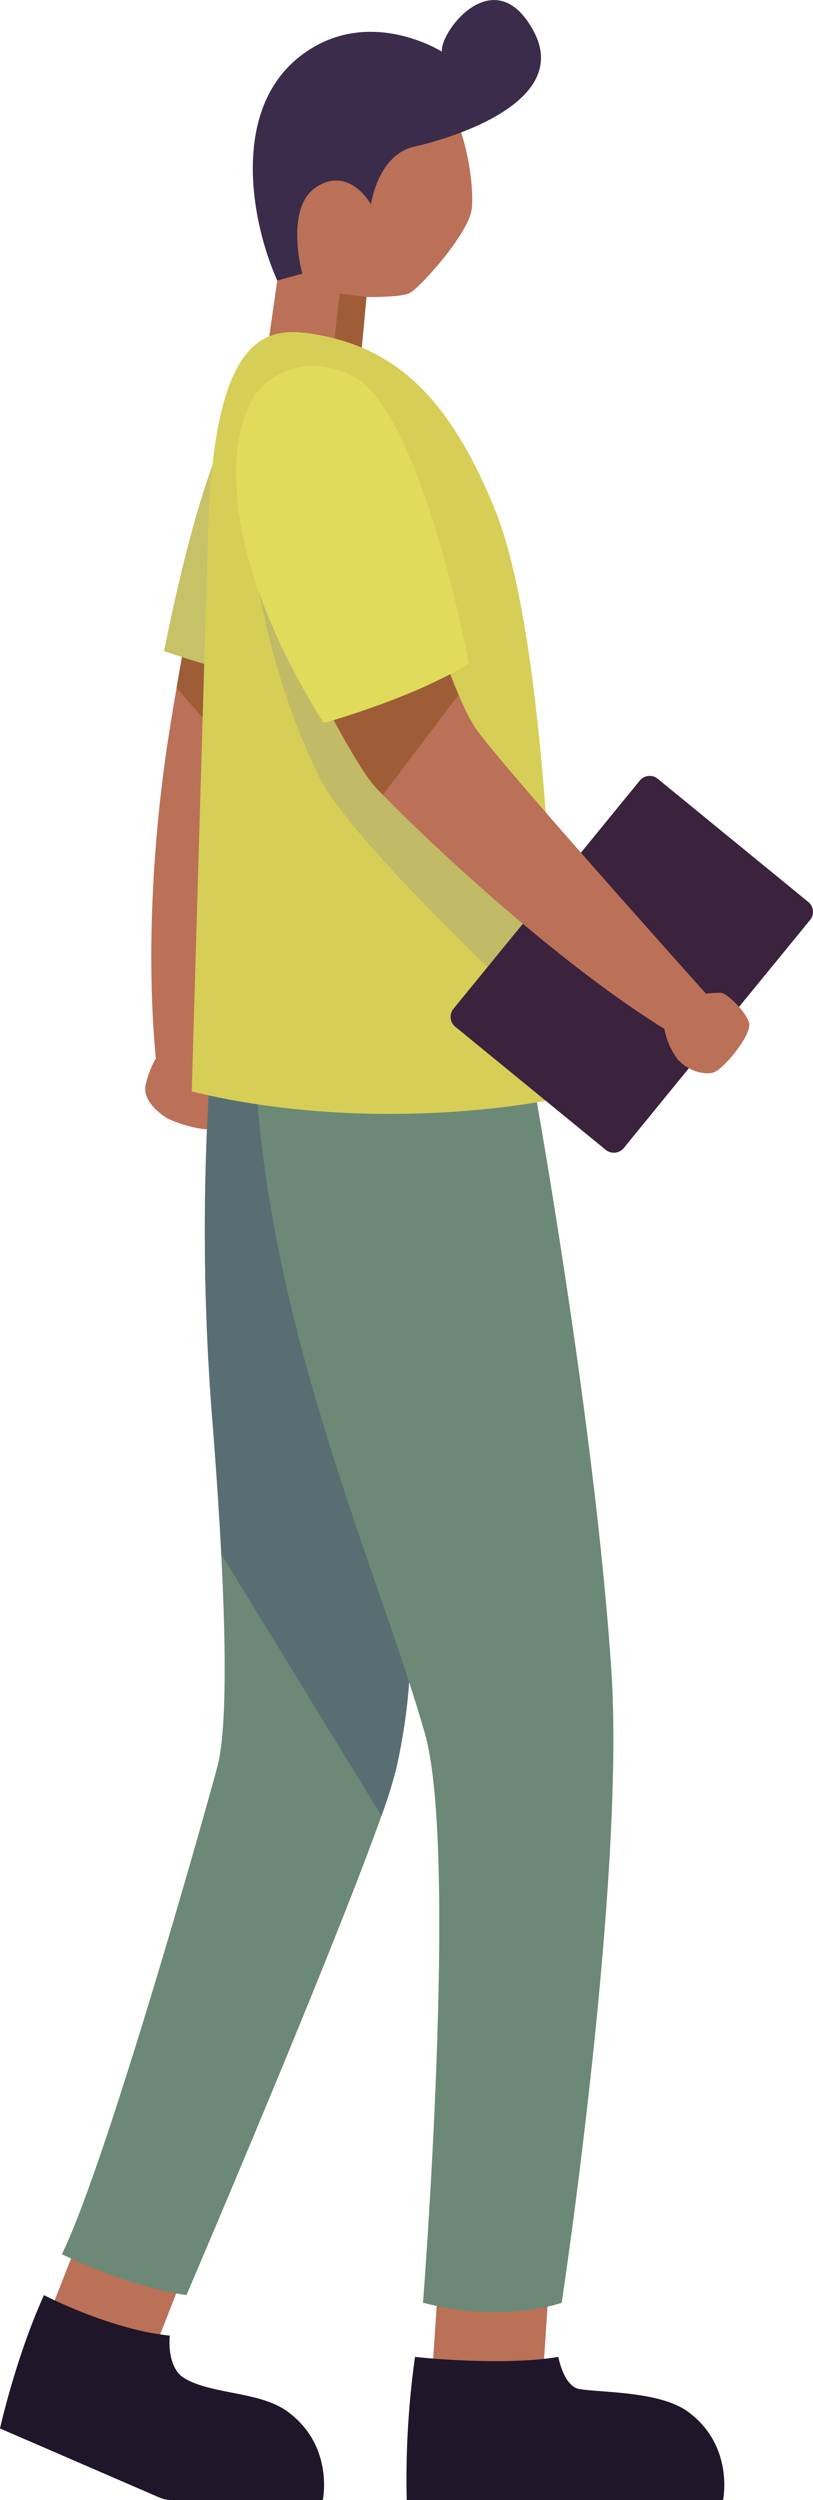 <svg xmlns="http://www.w3.org/2000/svg" viewBox="0 0 187.89 577.21"><title>man</title><path d="M109,48.43c-.93,5.85-12.2,18.29-14.4,19.28s-9.89.86-9.89.86L83,86.72l-6.7.4L60.74,88l3.34-23.27C53.15,22.42,69,9.16,88.3,11.72,106.93,14.2,109.91,42.59,109,48.43Z" style="fill:#bb7058"/><path d="M64.08,64.77l5.78-1.59s-4.24-15.34,3.4-20.1S85.73,47.2,85.73,47.2s1.57-11.46,10-13.34,36.47-10.24,27.58-26.7-21.64,0-21.19,4.76c0,0-17.22-10.93-32.68,1C53.36,25.32,57.94,51.06,64.08,64.77Z" style="fill:#3a2c4a"/><polygon points="84.68 68.58 83.02 86.72 76.32 87.12 78.48 67.73 84.68 68.58" style="fill:#9e5d37"/><path d="M80.37,142.33s-12.25,17-15.18,24.94c-.71,1.95-2,7.78-3.49,15.45-4.56,23.34-11.31,63.67-11.31,63.67s1.45,1.93,2.1,2.92.13,8.43-1.64,10.62-10.68-.67-12.7-2.06-5.23-4.1-4.47-7.49a22.44,22.44,0,0,1,2.33-6c-3.13-33.47,1.68-66.1,2.8-73.34.65-4.22,1.32-8.32,2-12.23,3.05-17.75,6.08-31.29,6.08-31.29Z" style="fill:#bb7058"/><path d="M80.37,142.33s-12.25,17-15.18,24.94c-.71,1.95-2,7.78-3.49,15.45L40.8,158.8c3.05-17.75,6.08-31.29,6.08-31.29Z" style="fill:#9e5d37"/><path d="M90.6,92c-1-4.73-6.93-14.07-18.11-13.67-11.69.42-23.4,16.19-34.58,72,0,0,20.12,7.17,35.36,8C73.27,158.41,94.68,111.25,90.6,92Z" style="fill:#c7c268"/><rect x="100.4" y="528.58" width="25.57" height="24.18" transform="translate(190.19 1087.67) rotate(-176.19)" style="fill:#bb7058"/><rect x="13.49" y="519.25" width="25.57" height="24.18" transform="translate(-143.14 1035.64) rotate(-158.6)" style="fill:#bb7058"/><path d="M91.54,408.48a109.68,109.68,0,0,1-3.39,10.76C76.8,451.2,43.09,529.9,43.09,529.9c-14.23-2.15-28.78-9.46-28.78-9.46,10.3-21,33.33-102.69,35.95-112.68,1.92-7.27,2.13-24.56.87-48.93-.47-9.08-1.14-19.17-2-30.08a553.69,553.69,0,0,1-.61-80.95l22.83.35,22,120.12S97.49,382,91.54,408.48Z" style="fill:#6b8976"/><path d="M91.54,408.48a109.68,109.68,0,0,1-3.39,10.76l-37-60.41c-.47-9.08-1.14-19.17-2-30.08a553.69,553.69,0,0,1-.61-80.95l22.83.35,22,120.12S97.49,382,91.54,408.48Z" style="fill:#596e72"/><path d="M122.9,247.8s14.58,79.94,18.4,138.07c3.2,48.7-11.48,145.78-11.48,145.78s-13.14,4.91-32.06,0c0,0,8.16-104.33.44-131.41C87.4,362.39,62.48,308.54,59,247.8Z" style="fill:#6b8976"/><path d="M128.08,253.77S87.77,262.52,44.31,252c0,0,2.38-81.28,3.77-128.95s14.11-47.83,25.5-45.73c17.58,3.24,30.22,14,41,40.83C121.33,135,125.2,168.87,127,201.31c.71,12.91,1.07,25.57,1.17,36.86C128.19,243.76,128.16,249,128.08,253.77Z" style="fill:#d6ce57"/><path d="M128.14,238.17c-22.77-21.53-48.6-47.06-54.47-59C59,149.33,57,116.39,57,116.39s17.75-1.75,32.47,31.89c8.11,18.55,24.47,38.69,37.53,53C127.68,214.22,128,226.88,128.14,238.17Z" style="fill:#c1ba66"/><path d="M95.91,544.16s19.9,2.21,33.13,0c0,0,1.22,6.86,4.93,7.44,5.29.82,18.64.51,25.06,5.24,10.73,7.91,8.07,20.37,8.07,20.37H94A202.37,202.37,0,0,1,95.91,544.16Z" style="fill:#1f1629"/><path d="M187.23,212.39,163,242l-6.14,7.5-12.7,15.56a3,3,0,0,1-4.17.42l-34.77-28.43a2.94,2.94,0,0,1-.42-4.14l12.74-15.6,8.64-10.57,21.68-26.52a2.94,2.94,0,0,1,4.14-.42l34.78,28.43A2.94,2.94,0,0,1,187.23,212.39Z" style="fill:#3b223d"/><path d="M10.16,529.9s15.43,8,29.08,9.34c0,0-.85,7.29,3.35,9.83,6.31,3.81,17.52,3,23.94,7.77,10.73,7.91,8.07,20.37,8.07,20.37h-35a6.87,6.87,0,0,1-2.72-.57L0,560.68S3.68,544.16,10.16,529.9Z" style="fill:#1f1629"/><path d="M165,247.57c-2.33.79-6.22-.45-8.47-3.09a17.07,17.07,0,0,1-3-6.94c-25.76-15.94-55.87-44.51-65-54-1-1-1.77-1.85-2.23-2.4-4.77-5.52-17-29.79-17-29.79l29.6-10.72s3.45,11.21,7.13,19.85a49.53,49.53,0,0,0,3.64,7.31c4.58,7.11,53.47,61.61,53.47,61.61a31.83,31.83,0,0,1,3.55-.19c1.18.06,5.76,4.31,6.43,7S167.27,246.79,165,247.57Z" style="fill:#bb7058"/><path d="M105.94,160.46,88.47,183.52c-1-1-1.77-1.85-2.23-2.4-4.77-5.52-17-29.79-17-29.79l29.6-10.72S102.26,151.82,105.94,160.46Z" style="fill:#9e5d37"/><path d="M84.46,88.89c-3.53-3.3-13.75-7.54-22.66-.79-9.33,7.05-13.85,36,13,78.83,0,0,20.59-5.68,33.55-13.74C108.4,153.19,98.85,102.29,84.46,88.89Z" style="fill:#e1db5b"/></svg>